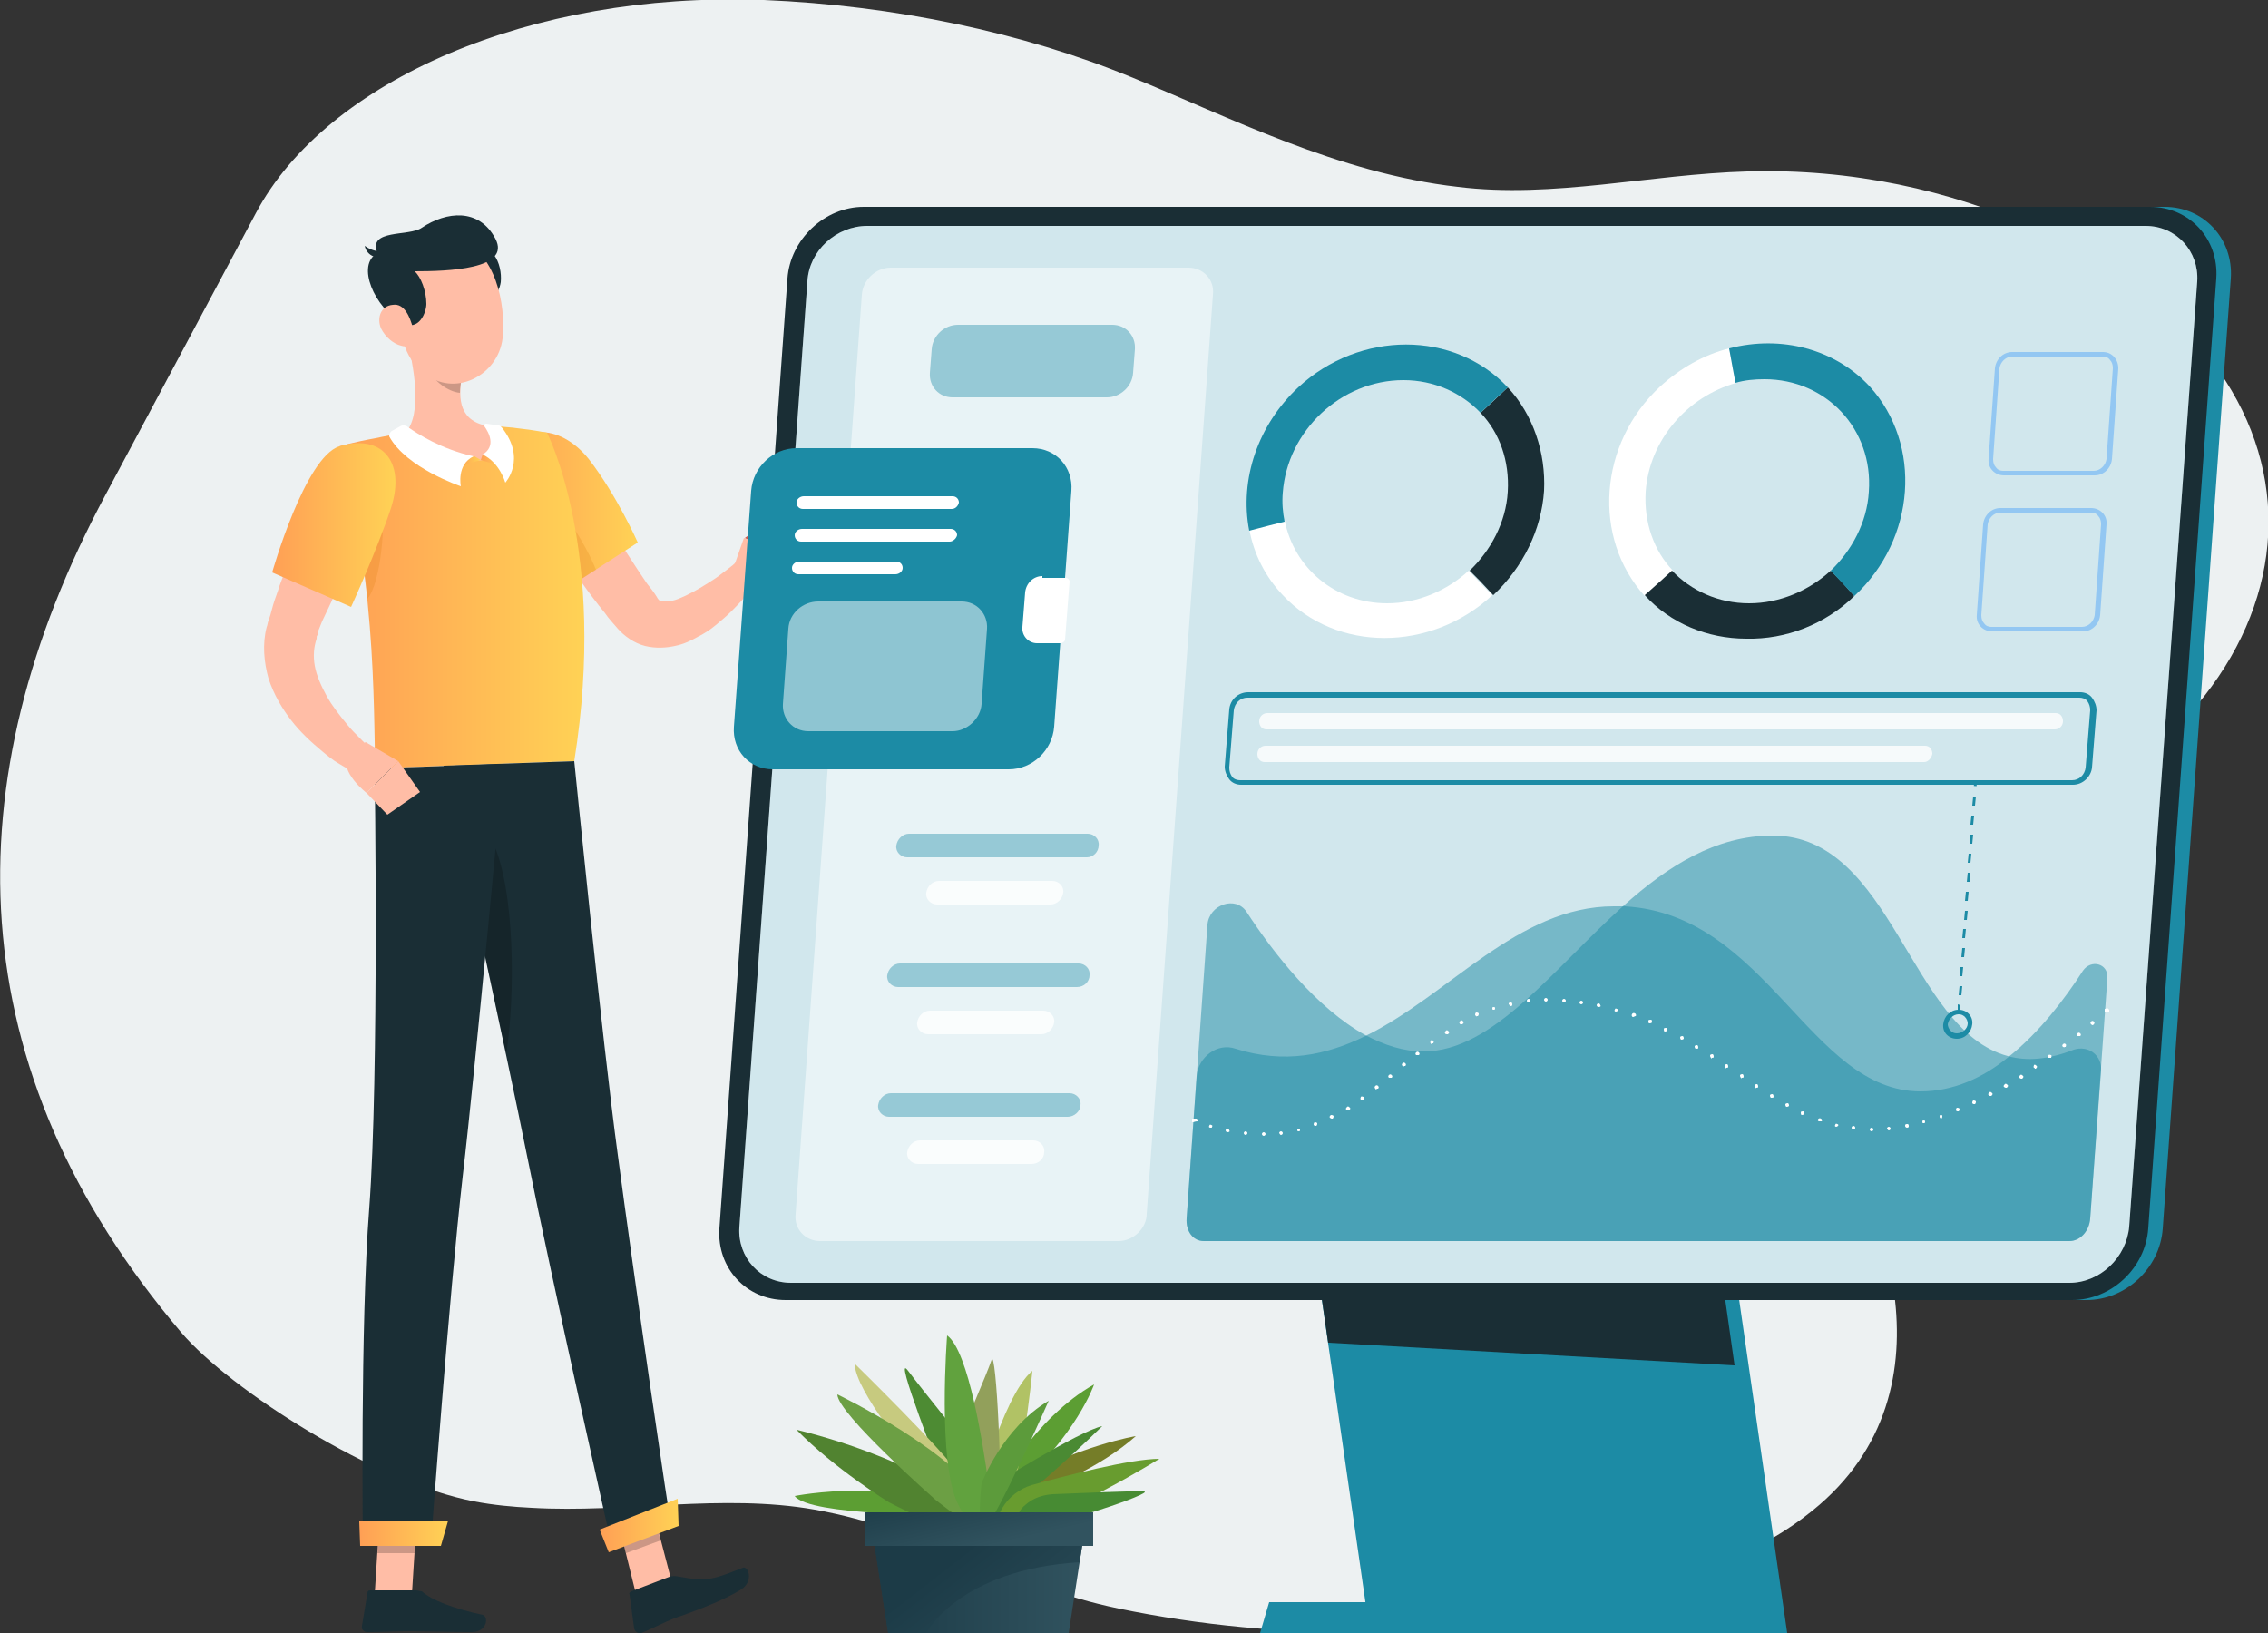 <?xml version="1.0" encoding="utf-8"?>
<!-- Generator: Adobe Illustrator 23.0.1, SVG Export Plug-In . SVG Version: 6.00 Build 0)  -->
<svg version="1.1" id="Layer_1" xmlns="http://www.w3.org/2000/svg" xmlns:xlink="http://www.w3.org/1999/xlink" x="0px" y="0px"
	 viewBox="0 0 250 180" style="enable-background:new 0 0 250 180;" xml:space="preserve">
<rect x="0" y="0" width="250" height="180" fill="#333333" stroke="none"/>
<style type="text/css">
	.st0{fill:#EDF1F2;}
	.st1{fill:#3E5574;}
	.st2{fill:#283139;}
	.st3{opacity:0.6;fill:#283139;}
	.st4{fill:#5B35A8;}
	.st5{fill:#FFB0AE;}
	.st6{fill:#FF9100;}
	.st7{opacity:0.2;}
	.st8{fill:#FFFFFF;}
	.st9{fill:#5039A3;}
	.st10{fill:#0DACD1;}
	.st11{fill:#007CFF;}
	.st12{opacity:0.7;fill:#0078A0;}
	.st13{fill:url(#SVGID_1_);}
	.st14{fill:url(#SVGID_2_);}
	.st15{fill:url(#SVGID_3_);}
	.st16{fill:url(#SVGID_4_);}
	.st17{fill:url(#SVGID_5_);}
	.st18{fill:#61BC6C;}
	.st19{fill:#8BD692;}
	.st20{fill:#6D8699;}
	.st21{fill:#DB7A05;}
	.st22{fill:url(#SVGID_6_);}
	.st23{fill:#283549;}
	.st24{opacity:0.3;}
	.st25{opacity:0.9;fill:#FFFFFF;}
	.st26{opacity:0.2;fill:#FFFFFF;}
	.st27{opacity:0.3;fill:#FFFFFF;}
	.st28{fill:url(#SVGID_7_);}
	.st29{opacity:0.8;fill:#FFFFFF;}
	.st30{fill:url(#SVGID_8_);}
	.st31{fill:url(#SVGID_9_);}
	.st32{fill:#1A2E35;}
	.st33{fill:#FFC7AB;}
	.st34{fill:url(#SVGID_10_);}
	.st35{opacity:0.1;fill:#FFFFFF;}
	.st36{fill:#FFC3BD;}
	.st37{fill:#E1E1E1;}
	.st38{fill:#F5F5F5;}
	.st39{fill:#55AA5D;}
	.st40{fill:url(#SVGID_11_);}
	.st41{fill:#FF9F55;}
	.st42{fill:url(#SVGID_12_);}
	.st43{fill:url(#SVGID_13_);}
	.st44{fill:#0078A0;}
	.st45{opacity:0.1;fill:#FFFFFF;enable-background:new    ;}
	.st46{opacity:0.2;enable-background:new    ;}
	.st47{fill:#7D58FF;enable-background:new    ;}
	.st48{opacity:0.2;fill:#FFFFFF;enable-background:new    ;}
	.st49{fill:url(#SVGID_14_);}
	.st50{opacity:0.7;fill:#FFFFFF;}
	.st51{fill:url(#SVGID_15_);}
	.st52{fill:#FD897B;}
	.st53{opacity:0.6;fill:#FFFFFF;enable-background:new    ;}
	.st54{opacity:0.25;fill:#FFFFFF;}
	.st55{fill:#1A2E35;enable-background:new    ;}
	.st56{fill:#0DACD1;enable-background:new    ;}
	.st57{fill:#0AC3CC;enable-background:new    ;}
	.st58{opacity:0.3;fill:#FFFFFF;enable-background:new    ;}
	.st59{fill:#61BC6C;enable-background:new    ;}
	.st60{fill:#FF887B;}
	.st61{fill:#38A2F3;}
	.st62{clip-path:url(#SVGID_17_);}
	.st63{fill:url(#SVGID_18_);}
	.st64{fill:#F7F7F7;}
	.st65{opacity:0.5;}
	.st66{clip-path:url(#SVGID_20_);}
	.st67{fill:#5B35AF;}
	.st68{fill:#0AC3CC;}
	.st69{fill:none;}
	.st70{clip-path:url(#SVGID_22_);fill:#F7F7F7;}
	.st71{clip-path:url(#SVGID_24_);}
	.st72{clip-path:url(#SVGID_26_);fill:#FFFFFF;}
	.st73{clip-path:url(#SVGID_28_);fill:#FFFFFF;}
	.st74{clip-path:url(#SVGID_30_);fill:#FFFFFF;}
	.st75{fill:url(#SVGID_31_);}
	.st76{fill:#005E77;}
	.st77{clip-path:url(#SVGID_37_);fill:#FFFFFF;}
	.st78{clip-path:url(#SVGID_39_);fill:#FFFFFF;}
	.st79{clip-path:url(#SVGID_41_);fill:#FFFFFF;}
	.st80{clip-path:url(#SVGID_43_);fill:#FFFFFF;}
	.st81{clip-path:url(#SVGID_45_);fill:#FFFFFF;}
	.st82{clip-path:url(#SVGID_47_);fill:#FFFFFF;}
	.st83{clip-path:url(#SVGID_49_);fill:#FFFFFF;}
	.st84{clip-path:url(#SVGID_51_);fill:#FFFFFF;}
	.st85{clip-path:url(#SVGID_53_);fill:#FFFFFF;}
	.st86{clip-path:url(#SVGID_55_);fill:#FFFFFF;}
	.st87{clip-path:url(#SVGID_57_);fill:#FFFFFF;}
	.st88{clip-path:url(#SVGID_59_);fill:#FFFFFF;}
	.st89{opacity:0.6;fill:#FFFFFF;}
	.st90{opacity:0.5;fill:#FFFFFF;}
	.st91{fill:#FFCCA9;}
	.st92{fill:url(#SVGID_60_);}
	.st93{fill:url(#SVGID_61_);}
	.st94{fill:url(#SVGID_62_);}
	.st95{fill:#FFB570;}
	.st96{fill:#757D28;}
	.st97{fill:#5C9E33;}
	.st98{fill:#4D8B33;}
	.st99{fill:#B1C265;}
	.st100{fill:#92A05B;}
	.st101{fill:#C7CA7F;}
	.st102{fill:#518330;}
	.st103{fill:#6C9F44;}
	.st104{fill:#4A8A33;}
	.st105{fill:#689C2F;}
	.st106{fill:#478B33;}
	.st107{fill:#61A23E;}
	.st108{fill:#5C9B3B;}
	.st109{fill:url(#SVGID_63_);}
	.st110{fill:url(#SVGID_64_);}
	.st111{fill:url(#SVGID_65_);}
	.st112{fill:#FFBDA6;}
	.st113{fill:url(#SVGID_66_);}
	.st114{opacity:0.2;fill:#DB7A05;}
	.st115{fill:#CD5B51;}
	.st116{fill:url(#SVGID_67_);}
	.st117{fill:url(#SVGID_68_);}
	.st118{fill:url(#SVGID_69_);}
	.st119{fill:url(#SVGID_70_);}
	.st120{fill:url(#SVGID_71_);}
	.st121{fill:url(#SVGID_72_);}
	.st122{fill:#1C8BA5;}
	.st123{opacity:0.2;fill:#1C8BA5;}
	.st124{opacity:0.4;fill:#1C8BA5;}
	.st125{opacity:0.5;fill:#1C8BA5;}
	.st126{opacity:0.3;fill:#007CFF;}
	.st127{opacity:0.8;fill-rule:evenodd;clip-rule:evenodd;fill:#FFFFFF;}
	.st128{fill:#E0E2E2;}
	.st129{fill:url(#SVGID_73_);}
	.st130{fill:url(#SVGID_74_);}
	.st131{fill:#E7E7E7;}
	.st132{clip-path:url(#SVGID_76_);fill:#1A2E35;}
	.st133{clip-path:url(#SVGID_76_);fill:#FFB570;}
	.st134{clip-path:url(#SVGID_76_);fill:#1C8BA5;}
	.st135{opacity:0.2;clip-path:url(#SVGID_76_);fill:#FFFFFF;}
	.st136{opacity:0.2;clip-path:url(#SVGID_76_);}
	.st137{clip-path:url(#SVGID_78_);fill:#903C38;}
	.st138{clip-path:url(#SVGID_78_);fill:#1C8BA5;}
	.st139{opacity:0.5;clip-path:url(#SVGID_78_);}
	.st140{opacity:0.2;clip-path:url(#SVGID_78_);}
	.st141{clip-path:url(#SVGID_78_);fill:#1A2E35;}
	.st142{clip-path:url(#SVGID_80_);fill:#FF8B7B;}
	.st143{clip-path:url(#SVGID_80_);fill:#1A2E35;}
	.st144{opacity:0.2;clip-path:url(#SVGID_80_);}
	.st145{clip-path:url(#SVGID_80_);fill:#1C8BA5;}
</style>
<path class="st0" d="M58.6,166.2c10.3,0.6,21-1.6,31.2,0.2c12.3,2.2,21.4,8.4,33.5,10.9c17.8,3.7,37.7,3.6,55-1
	c8.3-2.2,16.1-5.4,21.5-9.8c8.3-6.7,10.1-15.6,9-23.9c-1.6-12.4-10.3-25.4-7.9-37.9c1.3-6.9,13.4-9,21.3-12.5
	c9-4,16.1-9.5,20.8-15.5c8.7-11.1,9.5-24.5,1.6-35.8c-8.4-12.1-28.9-22.7-52-22c-10.7,0.3-21.4,3-31.9,1.7
	c-13.2-1.5-25.2-7.7-36-12.1c-11.9-4.9-26.1-7.9-40.5-8.5c-0.2,0-0.3,0-0.5,0C58.7-0.9,36,8.8,28.2,23.5c0,0-16.6,31.1-16.6,31.1
	C-5.3,86.2-4.7,117.8,20,146.9c5.4,6.3,21.3,16.5,32.3,18.6C54.4,165.9,56.5,166.1,58.6,166.2z"/>
<g>
	<g>
		<path class="st96" d="M125.2,158.3c0,0-5.9,0.9-14.4,5.4C102.3,168.3,117.5,165.1,125.2,158.3z"/>
		<path class="st97" d="M109.7,164.4c0,0,4.3-8.1,10.9-11.8c0,0-1.9,5.6-8.9,11.7C104.7,170.3,109.7,164.4,109.7,164.4z"/>
		<path class="st98" d="M106.3,158.9c0,0-4.4-5.4-6.2-7.8c-1.8-2.4,3.7,11.4,4.1,12.9C104.7,165.4,106.6,166.7,106.3,158.9z"/>
		<path class="st99" d="M110.5,167.2c2-2.9,3.3-16.1,3.3-16.1c-3.4,2.8-6.6,15.6-6.6,15.6S108.5,170.1,110.5,167.2z"/>
		<path class="st100" d="M110,165.8c0.6-1.2-0.2-17.4-0.7-15.9c-0.5,1.5-3.1,7.5-3.1,7.5C105.8,161.1,109.4,167.1,110,165.8z"/>
		<path class="st101" d="M105.5,162.3c-1-1.9-11.3-12-11.3-12c0.1,3.1,6.4,10.5,6.4,10.5S106.6,164.1,105.5,162.3z"/>
		<path class="st97" d="M110.5,167c-11.8-4.4-22.9-2.1-22.9-2.1c1.6,2.2,17.1,2.1,17.1,2.1H110.5z"/>
		<path class="st102" d="M108,167.3c-6-6.5-20.2-9.7-20.2-9.7c4.2,4.3,10.2,8,10.2,8S114,173.9,108,167.3z"/>
		<path class="st103" d="M109.2,166.6c-3.5-6.5-16.9-12.9-16.9-12.9c0,2.1,10.8,11.6,10.8,11.6S112.7,173.1,109.2,166.6z"/>
		<path class="st104" d="M109.1,167.3c2.6-0.5,12.4-10.1,12.4-10.1c-2.5,0.5-12.4,6.7-12.4,6.7S106.5,167.8,109.1,167.3z"/>
		<path class="st105" d="M113.8,167.3c3.3,0.1,14-6.5,14-6.5c-3.2,0-10.5,1.9-14.1,2.9c-1.3,0.4-2.5,1.3-3.2,2.5
			C108.6,169.6,110.9,167.2,113.8,167.3z"/>
		<path class="st106" d="M126.1,164.4c-1-0.1-7.4,0.2-10.1,0.3c-1.1,0.1-2.1,0.4-3,1.2c-1.2,1-0.8,1.8,0.8,2.1
			C115.9,168.5,127.4,164.5,126.1,164.4z"/>
		<path class="st107" d="M108.8,166.2c0.2-1,0.3-2,0.1-3.1c-0.5-3.5-2.1-14.2-4.5-15.9c0,0-1.1,14,1.2,18.6
			C107.4,169.4,108.4,168.1,108.8,166.2z"/>
		<path class="st108" d="M108.8,168.1c1.3-1.3,6.8-13.7,6.8-13.7c-5.1,3-7.4,9.1-7.4,9.1S107.5,169.4,108.8,168.1z"/>
	</g>
	<linearGradient id="SVGID_1_" gradientUnits="userSpaceOnUse" x1="96.186" y1="174.512" x2="119.491" y2="174.512">
		<stop  offset="0" style="stop-color:#1C3B47"/>
		<stop  offset="1" style="stop-color:#31535F"/>
	</linearGradient>
	<polygon class="st13" points="96.2,169 97.9,180 117.8,180 119.5,169 	"/>
	<linearGradient id="SVGID_2_" gradientUnits="userSpaceOnUse" x1="106.02" y1="171.088" x2="118.966" y2="187.733">
		<stop  offset="0" style="stop-color:#1C3B47"/>
		<stop  offset="1" style="stop-color:#31535F"/>
	</linearGradient>
	<path class="st14" d="M119.5,169H96.2l1.7,11h4.2c0,0,3.6-7,16.9-7.8L119.5,169z"/>
	<linearGradient id="SVGID_3_" gradientUnits="userSpaceOnUse" x1="106.557" y1="162.895" x2="108.314" y2="170.571">
		<stop  offset="0" style="stop-color:#1C3B47"/>
		<stop  offset="1" style="stop-color:#31535F"/>
	</linearGradient>
	<rect x="95.3" y="166.7" class="st15" width="25.2" height="3.7"/>
</g>
<g>
	<polygon class="st112" points="70.1,175.7 74,174.2 71.6,165 67.8,166.4 	"/>
	<polygon class="st112" points="41.3,175.8 45.4,175.8 46,166.3 41.9,166.3 	"/>
	<path class="st32" d="M45.8,175.3h-5c-0.2,0-0.3,0.1-0.3,0.3l-0.6,3.6c-0.1,0.4,0.2,0.7,0.6,0.7c1.6,0,2.8-0.1,4.8-0.1
		c1.2,0,5,0.1,6.7,0.1c1.7,0,1.9-1.7,1.2-1.9c-3.2-0.7-5.6-1.6-6.7-2.6C46.3,175.4,46.1,175.3,45.8,175.3z"/>
	<path class="st32" d="M73.8,173.8l-4.2,1.6c-0.2,0.1-0.3,0.2-0.2,0.4l0.5,3.7c0.1,0.4,0.5,0.6,0.8,0.5c1.5-0.6,2.8-1.4,4.7-2
		c2.2-0.8,4.5-1.7,6.3-2.8c1.4-0.9,0.8-2.6,0.2-2.4c-3.1,1.2-3.8,1.6-7,1C74.5,173.7,74.1,173.7,73.8,173.8z"/>
	<path class="st112" d="M63,50.7c1.3,2.3,2.7,4.6,4,6.9c1.4,2.3,2.8,4.5,4.3,6.7c0.4,0.5,0.8,1,1.1,1.5c0.1,0.2,0.2,0.3,0.3,0.4
		c0.1,0.1,0.4,0.1,0.7,0.1c0.4,0,0.9-0.1,1.4-0.3c1-0.4,2.1-1,3.2-1.7c0.5-0.3,1.1-0.7,1.6-1.1c0.5-0.4,1.1-0.8,1.5-1.2l2.3,2
		c-0.4,0.6-0.9,1.2-1.3,1.8c-0.5,0.6-1,1.1-1.5,1.6c-0.5,0.5-1.1,1-1.7,1.5c-0.6,0.5-1.2,0.9-2,1.3c-0.7,0.4-1.5,0.8-2.5,1
		c-0.9,0.2-2.1,0.3-3.3,0c-1.2-0.3-2.3-1.1-3-1.9c-0.5-0.6-1-1.1-1.4-1.7c-1.8-2.2-3.4-4.5-4.9-6.9c-1.5-2.4-2.9-4.7-4.2-7.2
		L63,50.7z"/>
	<linearGradient id="SVGID_4_" gradientUnits="userSpaceOnUse" x1="55.572" y1="56.287" x2="70.219" y2="56.287">
		<stop  offset="0" style="stop-color:#FF9F55"/>
		<stop  offset="1" style="stop-color:#FFD255"/>
	</linearGradient>
	<path class="st16" d="M55.7,50.9c-1.1,3.8,6.7,14,6.7,14l7.9-5.1c0,0-2.3-5.2-5.4-9.2C61.6,46.5,56.9,46.7,55.7,50.9z"/>
	<path class="st114" d="M60.5,55.3c1.6,0.7,4,4.6,5.2,7.5l-3.3,2.1c0,0-3-4-5-7.9C58.4,55.9,59.6,54.9,60.5,55.3z"/>
	<path class="st112" d="M80.6,63.3l1.4-4l4.1,1.9c0,0-0.8,3.6-3.8,3.6L80.6,63.3z"/>
	<polygon class="st115" points="85.7,56.7 87.4,58.6 86.1,61.3 82.1,59.3 	"/>
	<polygon class="st7" points="71.6,165 72.8,169.8 69,171.2 67.8,166.4 	"/>
	<polygon class="st7" points="41.9,166.3 46,166.3 45.7,171.2 41.6,171.2 	"/>
	<linearGradient id="SVGID_5_" gradientUnits="userSpaceOnUse" x1="37.384" y1="65.879" x2="64.425" y2="65.879">
		<stop  offset="0" style="stop-color:#FF9F55"/>
		<stop  offset="1" style="stop-color:#FFD255"/>
	</linearGradient>
	<path class="st17" d="M37.4,49.2c4.4,15.6,3.7,32.1,4,35.5c3.2-0.1,15.3-0.6,21.9-0.8c3.7-23.2-3-36.2-3-36.2s-1.4-0.3-3.3-0.5
		c-0.6-0.1-1.2-0.1-1.9-0.2c-0.4,0-0.8,0-1.1,0c-2.5,0-6.5,0.4-9.3,0.7c-0.6,0.1-1.2,0.2-1.8,0.3c-0.5,0.1-1.1,0.2-1.5,0.3
		C39.1,48.7,37.4,49.2,37.4,49.2z"/>
	<path class="st114" d="M42.1,55.9c0.4,1.5-0.1,8.4-1.6,10.1c-0.2-2.2-0.5-4.5-0.9-6.9L42.1,55.9z"/>
	<path class="st112" d="M44.8,37.2c0.8,3,1.8,8.4-0.1,10.5c1.7,1.5,4,3.2,7.6,3.1c3.6-0.1,2.8-2.5,1.7-3.8c-3.4-0.5-3.5-3-3.1-5.4
		L44.8,37.2z"/>
	<linearGradient id="SVGID_6_" gradientUnits="userSpaceOnUse" x1="50.6" y1="50.866" x2="52.963" y2="50.866">
		<stop  offset="0" style="stop-color:#FF9F55"/>
		<stop  offset="1" style="stop-color:#FFD255"/>
	</linearGradient>
	<polygon class="st22" points="52.3,50.3 53,50.7 50.6,51.4 51.2,50.3 	"/>
	<linearGradient id="SVGID_7_" gradientUnits="userSpaceOnUse" x1="52.963" y1="50.751" x2="55.335" y2="50.751">
		<stop  offset="0" style="stop-color:#FF9F55"/>
		<stop  offset="1" style="stop-color:#FFD255"/>
	</linearGradient>
	<polygon class="st28" points="53.2,50.1 53,50.7 55.3,51.4 55.2,50.2 	"/>
	<path class="st8" d="M43.2,47.5l0.9-0.5c0.3-0.2,0.7-0.1,0.9,0.1c1,0.7,3.6,2.4,7.2,3.2c-1.9,0.9-1.4,3.3-1.4,3.3s-6-2-7.9-5.5
		C42.9,47.9,43,47.6,43.2,47.5z"/>
	<path class="st8" d="M55,46.9l-1.4-0.2c-0.2,0-0.3,0.2-0.2,0.3c0.5,0.7,1.3,2.2-0.2,3.1c1.9,0.9,2.5,3.1,2.5,3.1s2.4-2.6-0.4-6.1
		C55.2,47,55.1,46.9,55,46.9z"/>
	<path class="st7" d="M47.3,39l3.6,2.6c-0.1,0.6-0.2,1.1-0.2,1.7c-1.3-0.1-3.1-1.4-3.4-2.7C47.2,40,47.2,39.3,47.3,39z"/>
	<path class="st32" d="M55.2,31.1c-0.2,1.4-1.5,2.7-2.4,3l-1.1-6.2C54.2,26.2,55.4,29.1,55.2,31.1z"/>
	<path class="st112" d="M43.5,32.9c0.7,4,0.9,6.4,3.2,8.2c3.4,2.8,8.2,0.3,8.7-3.8c0.4-3.7-0.8-9.7-4.9-10.8
		C46.4,25.3,42.8,28.8,43.5,32.9z"/>
	<path class="st32" d="M44.3,35.6c1.9,1,2.7-1.2,2.7-2.1c0-1.4-0.6-3-1.3-3.6c3.6,0,10.7-0.2,8.9-3.6c-1.8-3.4-5.4-3-8.1-1.2
		c-1.4,1-6,0.1-4.9,2.8C39.2,29.2,41.3,33.9,44.3,35.6z"/>
	<path class="st32" d="M42,27.7c0,0-0.8,0.1-1.8-0.6c0.3,1.3,1.6,1.3,1.6,1.3L42,27.7z"/>
	<path class="st112" d="M42,36.2c0.5,1,1.4,1.7,2.2,1.9c1.3,0.4,1.6-0.8,1.3-2c-0.3-1.1-0.9-2.7-2.2-2.5C42,33.7,41.5,35,42,36.2z"
		/>
	<path class="st32" d="M68.1,127.3c-1.7-12.4-4.8-43.4-4.8-43.4l-14.4,0.5c0,0,6.8,31,9.3,43.5c2.5,12.6,9.3,42.8,9.3,42.8l6.5-2.5
		C73.9,168.3,69.8,140.2,68.1,127.3z"/>
	<path class="st7" d="M54.3,92.8c-0.9,0.2-2.3,0.8-3.2,1.6c1.4,6.3,3.1,14.5,4.7,21.8C56.8,109.9,56.8,98,54.3,92.8z"/>
	<path class="st32" d="M55.5,84.2c0,0-3.1,33.6-4.5,45.5c-1.5,13.1-3.5,40.5-3.5,40.5h-7.5c0,0-0.3-24.2,0.7-37
		c1.1-14.6,0.6-48.5,0.6-48.5L55.5,84.2z"/>
	<linearGradient id="SVGID_8_" gradientUnits="userSpaceOnUse" x1="39.562" y1="168.976" x2="49.445" y2="168.976">
		<stop  offset="0" style="stop-color:#FF9F55"/>
		<stop  offset="1" style="stop-color:#FFD255"/>
	</linearGradient>
	<polygon class="st30" points="48.6,170.4 39.7,170.4 39.6,167.7 49.4,167.6 	"/>
	<linearGradient id="SVGID_9_" gradientUnits="userSpaceOnUse" x1="66.127" y1="168.141" x2="74.82" y2="168.141">
		<stop  offset="0" style="stop-color:#FF9F55"/>
		<stop  offset="1" style="stop-color:#FFD255"/>
	</linearGradient>
	<polygon class="st31" points="74.8,168.2 67.1,171.1 66.1,168.6 74.7,165.2 	"/>
	<path class="st112" d="M41.9,55c-1.2,2.5-2.5,5.2-3.7,7.7c-0.6,1.3-1.2,2.6-1.8,3.9l-0.9,1.9l-0.4,1l-0.1,0.2L35,70
		c-0.1,0.1-0.1,0.2-0.1,0.4c-0.3,0.9-0.4,1.9-0.2,3c0.2,1.1,0.7,2.2,1.3,3.3c0.6,1.1,1.4,2.1,2.3,3.2c0.4,0.5,0.9,1,1.4,1.5
		c0.2,0.2,0.5,0.5,0.7,0.7c0.2,0.2,0.5,0.5,0.7,0.7l-1.6,2.6c-0.8-0.4-1.4-0.8-2.1-1.2c-0.7-0.4-1.3-0.9-1.9-1.4
		c-1.2-1-2.4-2.1-3.4-3.4c-1-1.3-1.9-2.8-2.5-4.6c-0.5-1.8-0.7-3.8-0.2-5.7c0.1-0.2,0.1-0.5,0.2-0.7l0.2-0.6l0.3-1.1
		c0.2-0.7,0.5-1.4,0.7-2.1c0.5-1.4,1.1-2.8,1.6-4.2c1.1-2.8,2.4-5.4,3.8-8.1L41.9,55z"/>
	<linearGradient id="SVGID_10_" gradientUnits="userSpaceOnUse" x1="29.957" y1="57.868" x2="43.558" y2="57.868">
		<stop  offset="0" style="stop-color:#FF9F55"/>
		<stop  offset="1" style="stop-color:#FFD255"/>
	</linearGradient>
	<path class="st34" d="M37.4,49.2C33.6,50.4,30,63.1,30,63.1l8.7,3.8c0,0,2.8-6.1,4.4-10.9C44.8,50.7,41.9,47.8,37.4,49.2z"/>
	<path class="st112" d="M40.3,81.8l3.6,2.1l-3.5,3.5c0,0-3-2.3-2.1-4.2L40.3,81.8z"/>
	<polygon class="st112" points="46.3,87.3 42.7,89.8 40.4,87.4 43.9,83.9 	"/>
	<path class="st122" d="M230,143.3H88.2c-4.3,0-7.6-3.5-7.3-7.9l7.5-104.7c0.3-4.3,4.1-7.9,8.4-7.9h141.8c4.3,0,7.6,3.5,7.3,7.9
		l-7.5,104.7C238.1,139.8,234.3,143.3,230,143.3z"/>
	<polygon class="st122" points="197,180 151,180 142.8,123.1 188.8,123.1 	"/>
	<polygon class="st122" points="189.7,176.6 139.9,176.6 138.9,180 188.7,180 	"/>
	<polygon class="st32" points="191.2,150.5 146.4,148 142.8,123.1 187.3,123.1 	"/>
	<path class="st32" d="M228.4,143.3H86.6c-4.3,0-7.6-3.5-7.3-7.9l7.5-104.7c0.3-4.3,4.1-7.9,8.4-7.9H237c4.3,0,7.6,3.5,7.3,7.9
		l-7.5,104.7C236.5,139.8,232.7,143.3,228.4,143.3z"/>
	<path class="st8" d="M228.1,141.4H87.2c-3.4,0-5.9-2.8-5.7-6.1L89,31c0.2-3.4,3.2-6.1,6.6-6.1h140.9c3.4,0,5.9,2.8,5.7,6.1
		l-7.5,104.2C234.4,138.6,231.5,141.4,228.1,141.4z"/>
	<path class="st123" d="M228.1,141.4H87.2c-3.4,0-5.9-2.8-5.7-6.1L89,31c0.2-3.4,3.2-6.1,6.6-6.1h140.9c3.4,0,5.9,2.8,5.7,6.1
		l-7.5,104.2C234.4,138.6,231.5,141.4,228.1,141.4z"/>
	<path class="st90" d="M123.3,136.8H90.4c-1.6,0-2.9-1.3-2.7-3l7.3-101.3c0.1-1.6,1.5-3,3.2-3H131c1.6,0,2.9,1.3,2.7,3l-7.3,101.3
		C126.4,135.4,124.9,136.8,123.3,136.8z"/>
	<path class="st124" d="M122,43.8h-17c-1.5,0-2.6-1.2-2.5-2.7l0.2-2.6c0.1-1.5,1.4-2.7,2.9-2.7h17c1.5,0,2.6,1.2,2.5,2.7l-0.2,2.6
		C124.8,42.6,123.5,43.8,122,43.8z"/>
	<path class="st122" d="M111.2,84.8h-26c-2.6,0-4.5-2.1-4.3-4.7l1.9-26c0.2-2.6,2.4-4.7,5-4.7h26c2.6,0,4.5,2.1,4.3,4.7l-1.9,26
		C116,82.7,113.8,84.8,111.2,84.8z"/>
	<path class="st8" d="M114.9,63.5c-1,0-1.8,0.8-1.9,1.8l-0.3,3.8c-0.1,1,0.7,1.8,1.6,1.8h2.6c0.2,0,0.5-0.2,0.5-0.4l0.5-6.4
		c0-0.2-0.2-0.4-0.4-0.4H114.9z"/>
	<path class="st8" d="M104.9,56.1H88.5c-0.4,0-0.7-0.3-0.7-0.7l0,0c0-0.4,0.4-0.7,0.8-0.7H105c0.4,0,0.7,0.3,0.7,0.7l0,0
		C105.6,55.8,105.3,56.1,104.9,56.1z"/>
	<path class="st8" d="M104.7,59.7H88.3c-0.4,0-0.7-0.3-0.7-0.7l0,0c0-0.4,0.4-0.7,0.8-0.7h16.4c0.4,0,0.7,0.3,0.7,0.7l0,0
		C105.4,59.4,105,59.7,104.7,59.7z"/>
	<path class="st8" d="M98.7,63.3H88c-0.4,0-0.7-0.3-0.7-0.7l0,0c0-0.4,0.4-0.7,0.8-0.7h10.7c0.4,0,0.7,0.3,0.7,0.7l0,0
		C99.5,63,99.1,63.3,98.7,63.3z"/>
	<path class="st90" d="M105,80.6H89.1c-1.7,0-2.9-1.4-2.8-3l0.6-8.3c0.1-1.7,1.6-3,3.3-3H106c1.7,0,2.9,1.4,2.8,3l-0.6,8.3
		C108.1,79.2,106.6,80.6,105,80.6z"/>
	<path class="st124" d="M119.8,94.5H100c-0.7,0-1.3-0.6-1.2-1.3l0,0c0.1-0.7,0.7-1.3,1.4-1.3h19.7c0.7,0,1.3,0.6,1.2,1.3l0,0
		C121.1,93.9,120.5,94.5,119.8,94.5z"/>
	<path class="st29" d="M115.8,99.7h-12.5c-0.7,0-1.3-0.6-1.2-1.3l0,0c0.1-0.7,0.7-1.3,1.4-1.3H116c0.7,0,1.3,0.6,1.2,1.3l0,0
		C117.1,99.1,116.5,99.7,115.8,99.7z"/>
	<path class="st124" d="M118.7,108.8H99c-0.7,0-1.3-0.6-1.2-1.3l0,0c0.1-0.7,0.7-1.3,1.4-1.3h19.7c0.7,0,1.3,0.6,1.2,1.3l0,0
		C120.1,108.2,119.5,108.8,118.7,108.8z"/>
	<path class="st29" d="M114.8,114h-12.5c-0.7,0-1.3-0.6-1.2-1.3l0,0c0.1-0.7,0.7-1.3,1.4-1.3h12.5c0.7,0,1.3,0.6,1.2,1.3l0,0
		C116.1,113.4,115.5,114,114.8,114z"/>
	<path class="st124" d="M117.7,123.1H98c-0.7,0-1.3-0.6-1.2-1.3l0,0c0.1-0.7,0.7-1.3,1.4-1.3h19.7c0.7,0,1.3,0.6,1.2,1.3l0,0
		C119.1,122.5,118.4,123.1,117.7,123.1z"/>
	<path class="st29" d="M113.7,128.3h-12.5c-0.7,0-1.3-0.6-1.2-1.3v0c0.1-0.7,0.7-1.3,1.4-1.3h12.5c0.7,0,1.3,0.6,1.2,1.3v0
		C115.1,127.7,114.5,128.3,113.7,128.3z"/>
	<path class="st125" d="M229.6,107c0.9-1.3,2.8-0.8,2.7,0.8l-1.9,26.5c-0.1,1.4-1.1,2.5-2.3,2.5h-95.4c-1.2,0-2-1.1-1.9-2.5
		l1.1-15.7c0.2-2.1,2.3-3.7,4.3-3c5.4,1.7,10,0.7,14.3-1.4c9.2-4.5,16.8-14.3,27.4-14.3c0.4,0,0.8,0,1.2,0
		c15.7,0.9,20.4,20.4,32.6,20.4c3.6,0,6.9-1.5,9.7-3.8C224.8,113.8,227.6,110.1,229.6,107z"/>
	<path class="st125" d="M231.6,118l-1.2,16.3c-0.1,1.4-1.1,2.5-2.3,2.5h-95.4c-1.2,0-2-1.1-1.9-2.5l2.3-32.4
		c0.2-2.2,3.1-3.2,4.3-1.4c3,4.6,7.7,10.6,13.1,13.6c2.1,1.1,4.2,1.8,6.4,1.8c7.7,0,14.3-9.1,22.1-16.1c4.8-4.3,10.1-7.7,16.4-7.7
		c13.2,0,15.1,21.4,25.9,24.3c2.1,0.6,4.5,0.4,7.3-0.7C230.2,115.2,231.7,116.3,231.6,118z"/>
	<path class="st8" d="M232.1,111.6c-0.1,0-0.1,0-0.1-0.1c0,0,0,0,0-0.1c0,0,0-0.1,0-0.1c0-0.1,0-0.1,0.1-0.1c0.1-0.1,0.2-0.1,0.3,0
		c0,0,0.1,0.1,0.1,0.1c0,0,0,0.1,0,0.1c0,0,0,0,0,0.1C232.2,111.6,232.1,111.6,232.1,111.6z"/>
	<path class="st8" d="M139.3,125.2c-0.1,0-0.2-0.1-0.2-0.2l0,0c0-0.1,0.1-0.2,0.2-0.2v0c0.1,0,0.2,0.1,0.2,0.2l0,0
		C139.5,125.1,139.4,125.2,139.3,125.2L139.3,125.2C139.3,125.2,139.3,125.2,139.3,125.2z M137.3,125.1
		C137.3,125.1,137.3,125.1,137.3,125.1L137.3,125.1c-0.1,0-0.2-0.1-0.2-0.2l0,0c0-0.1,0.1-0.2,0.2-0.2l0,0c0.1,0,0.2,0.1,0.2,0.2
		l0,0C137.5,125,137.4,125.1,137.3,125.1L137.3,125.1C137.3,125.1,137.3,125.1,137.3,125.1z M141,124.9c0-0.1,0.1-0.2,0.2-0.2l0,0
		c0.1,0,0.2,0.1,0.2,0.2l0,0c0,0.1-0.1,0.2-0.2,0.2l0,0c0,0,0,0,0,0l0,0C141.1,125.1,141.1,125,141,124.9z M135.3,124.8
		c-0.1,0-0.2-0.1-0.2-0.2l0,0c0-0.1,0.1-0.2,0.2-0.2l0,0c0.1,0,0.2,0.1,0.2,0.2l0,0C135.6,124.7,135.5,124.8,135.3,124.8
		L135.3,124.8C135.4,124.8,135.4,124.8,135.3,124.8z M143,124.6c0-0.1,0-0.2,0.1-0.2l0,0c0.1,0,0.2,0,0.2,0.1l0,0
		c0,0.1,0,0.2-0.1,0.2l0,0c0,0,0,0,0,0l0,0c0,0,0,0,0,0l0,0C143.1,124.7,143,124.7,143,124.6z M206.3,124.7c-0.1,0-0.2-0.1-0.2-0.2
		l0,0c0-0.1,0.1-0.2,0.2-0.2l0,0c0.1,0,0.2,0.1,0.2,0.2l0,0C206.5,124.6,206.4,124.7,206.3,124.7L206.3,124.7L206.3,124.7z
		 M208,124.4c0-0.1,0.1-0.2,0.2-0.2l0,0c0.1,0,0.2,0.1,0.2,0.2l0,0c0,0.1-0.1,0.2-0.2,0.2l0,0c0,0,0,0,0,0l0,0
		C208.1,124.6,208.1,124.5,208,124.4z M204.3,124.5c-0.1,0-0.2-0.1-0.2-0.2l0,0c0-0.1,0.1-0.2,0.2-0.2l0,0c0.1,0,0.2,0.1,0.2,0.2
		l0,0C204.5,124.5,204.4,124.5,204.3,124.5L204.3,124.5C204.3,124.5,204.3,124.5,204.3,124.5z M133.4,124.3c-0.1,0-0.2-0.1-0.1-0.2
		l0,0c0-0.1,0.1-0.2,0.2-0.1l0,0c0.1,0,0.2,0.1,0.1,0.2l0,0C133.6,124.3,133.6,124.3,133.4,124.3L133.4,124.3
		C133.5,124.3,133.4,124.3,133.4,124.3z M210,124.1c0-0.1,0-0.2,0.2-0.2l0,0c0.1,0,0.2,0,0.2,0.2l0,0c0,0.1,0,0.2-0.2,0.2l0,0l0,0
		l0,0c0,0,0,0,0,0l0,0C210.1,124.3,210,124.2,210,124.1z M202.4,124.2c-0.1,0-0.2-0.1-0.1-0.2l0,0c0-0.1,0.1-0.2,0.2-0.1l0,0
		c0.1,0,0.2,0.1,0.1,0.2l0,0C202.6,124.1,202.5,124.2,202.4,124.2L202.4,124.2C202.4,124.2,202.4,124.2,202.4,124.2z M144.8,124
		c0-0.1,0-0.2,0.1-0.3l0,0c0.1,0,0.2,0,0.3,0.1l0,0c0,0.1,0,0.2-0.1,0.3l0,0c0,0,0,0-0.1,0l0,0C145,124.1,144.9,124.1,144.8,124z
		 M211.9,123.7c0-0.1,0-0.2,0.1-0.2l0,0c0.1,0,0.2,0,0.2,0.1l0,0c0,0.1,0,0.2-0.1,0.2l0,0l0,0l0,0c0,0,0,0-0.1,0l0,0
		C212,123.8,211.9,123.8,211.9,123.7z M200.5,123.6L200.5,123.6L200.5,123.6c-0.1,0-0.2-0.2-0.1-0.2l0,0c0-0.1,0.2-0.2,0.3-0.1l0,0
		c0.1,0,0.2,0.2,0.1,0.3l0,0C200.7,123.6,200.6,123.6,200.5,123.6L200.5,123.6C200.5,123.6,200.5,123.6,200.5,123.6z M146.6,123.2
		c-0.1-0.1,0-0.2,0.1-0.3l0,0c0.1,0,0.2,0,0.3,0.1l0,0c0,0.1,0,0.2-0.1,0.3l0,0l0,0l0,0c0,0-0.1,0-0.1,0l0,0
		C146.8,123.3,146.7,123.3,146.6,123.2z M213.8,123.1c0-0.1,0-0.2,0.1-0.2l0,0c0.1,0,0.2,0,0.2,0.1l0,0c0,0.1,0,0.2-0.1,0.3l0,0
		c0,0,0,0-0.1,0l0,0C213.9,123.2,213.8,123.2,213.8,123.1z M198.6,122.9L198.6,122.9L198.6,122.9c-0.1,0-0.1-0.2-0.1-0.3l0,0
		c0-0.1,0.2-0.1,0.3-0.1l0,0c0.1,0,0.1,0.2,0.1,0.3l0,0C198.9,122.8,198.8,122.9,198.6,122.9L198.6,122.9
		C198.7,122.9,198.7,122.9,198.6,122.9z M215.6,122.4c0-0.1,0-0.2,0.1-0.3l0,0c0.1,0,0.2,0,0.3,0.1l0,0c0,0.1,0,0.2-0.1,0.3l0,0l0,0
		l0,0c0,0-0.1,0-0.1,0l0,0C215.7,122.5,215.7,122.5,215.6,122.4z M148.4,122.3c-0.1-0.1,0-0.2,0.1-0.3l0,0c0.1-0.1,0.2,0,0.3,0.1
		l0,0c0.1,0.1,0,0.2-0.1,0.3l0,0l0,0l0,0c0,0-0.1,0-0.1,0l0,0C148.5,122.4,148.4,122.3,148.4,122.3z M196.9,122L196.9,122L196.9,122
		c-0.1-0.1-0.1-0.2-0.1-0.3l0,0c0.1-0.1,0.2-0.1,0.3-0.1l0,0c0.1,0.1,0.1,0.2,0.1,0.3l0,0C197.1,122,197,122,196.9,122L196.9,122
		C196.9,122,196.9,122,196.9,122z M217.4,121.6c0-0.1,0-0.2,0.1-0.3l0,0c0.1,0,0.2,0,0.3,0.1l0,0c0,0.1,0,0.2-0.1,0.3l0,0
		c0,0,0,0,0,0l0,0c0,0-0.1,0-0.1,0l0,0C217.5,121.7,217.5,121.7,217.4,121.6z M150,121.2c-0.1-0.1,0-0.2,0-0.3l0,0
		c0.1-0.1,0.2,0,0.3,0l0,0c0.1,0.1,0,0.2,0,0.3l0,0c0,0-0.1,0-0.1,0l0,0C150.1,121.3,150,121.3,150,121.2z M195.2,121
		C195.2,121,195.2,121,195.2,121L195.2,121c-0.1-0.1-0.1-0.2-0.1-0.3l0,0c0.1-0.1,0.2-0.1,0.3-0.1l0,0c0.1,0.1,0.1,0.2,0.1,0.3l0,0
		c0,0.1-0.1,0.1-0.2,0.1l0,0C195.2,121,195.2,121,195.2,121z M219.2,120.7c-0.1-0.1,0-0.2,0.1-0.3l0,0c0.1-0.1,0.2,0,0.3,0.1l0,0
		c0.1,0.1,0,0.2-0.1,0.3l0,0c0,0-0.1,0-0.1,0l0,0C219.3,120.8,219.2,120.8,219.2,120.7z M151.6,120c-0.1-0.1-0.1-0.2,0-0.3l0,0
		c0.1-0.1,0.2-0.1,0.3,0l0,0c0.1,0.1,0.1,0.2,0,0.3l0,0c0,0-0.1,0-0.1,0l0,0C151.7,120.1,151.6,120.1,151.6,120z M193.5,119.9
		C193.5,119.9,193.5,119.9,193.5,119.9L193.5,119.9c-0.1-0.1-0.1-0.2-0.1-0.3l0,0c0.1-0.1,0.2-0.1,0.3-0.1l0,0
		c0.1,0.1,0.1,0.2,0.1,0.3l0,0c0,0.1-0.1,0.1-0.2,0.1l0,0C193.6,120,193.5,119.9,193.5,119.9z M220.9,119.8c-0.1-0.1,0-0.2,0.1-0.3
		l0,0c0.1-0.1,0.2,0,0.3,0.1l0,0c0.1,0.1,0,0.2-0.1,0.3l0,0c0,0-0.1,0-0.1,0l0,0C221,119.9,220.9,119.8,220.9,119.8z M191.9,118.8
		c-0.1-0.1-0.1-0.2-0.1-0.3l0,0c0.1-0.1,0.2-0.1,0.3-0.1l0,0c0.1,0.1,0.1,0.2,0.1,0.3l0,0c0,0.1-0.1,0.1-0.2,0.1l0,0
		C191.9,118.9,191.9,118.9,191.9,118.8z M222.6,118.8c-0.1-0.1,0-0.2,0.1-0.3l0,0c0.1-0.1,0.2,0,0.3,0.1l0,0c0.1,0.1,0,0.2-0.1,0.3
		l0,0l0,0l0,0c0,0-0.1,0-0.1,0l0,0C222.7,118.9,222.6,118.8,222.6,118.8z M153.1,118.8c-0.1-0.1-0.1-0.2,0-0.3l0,0
		c0.1-0.1,0.2-0.1,0.3,0l0,0c0.1,0.1,0.1,0.2,0,0.3l0,0c0,0-0.1,0-0.1,0l0,0C153.2,118.8,153.1,118.8,153.1,118.8z M224.2,117.7
		c-0.1-0.1,0-0.2,0-0.3l0,0c0.1-0.1,0.2,0,0.3,0.1l0,0c0.1,0.1,0,0.2-0.1,0.3l0,0c0,0-0.1,0-0.1,0l0,0
		C224.3,117.8,224.3,117.7,224.2,117.7z M190.2,117.7c-0.1-0.1-0.1-0.2-0.1-0.3l0,0c0.1-0.1,0.2-0.1,0.3-0.1l0,0
		c0.1,0.1,0.1,0.2,0.1,0.3l0,0c0,0.1-0.1,0.1-0.2,0.1l0,0C190.3,117.8,190.3,117.8,190.2,117.7z M154.6,117.5
		c-0.1-0.1-0.1-0.2,0-0.3l0,0c0.1-0.1,0.2-0.1,0.3,0l0,0c0.1,0.1,0.1,0.2,0,0.3l0,0l0,0l0,0c0,0-0.1,0-0.1,0l0,0
		C154.7,117.6,154.6,117.6,154.6,117.5z M188.6,116.6c-0.1-0.1-0.1-0.2-0.1-0.3l0,0c0.1-0.1,0.2-0.1,0.3-0.1l0,0
		c0.1,0.1,0.1,0.2,0.1,0.3l0,0c0,0.1-0.1,0.1-0.2,0.1l0,0C188.7,116.7,188.6,116.7,188.6,116.6z M225.8,116.6c-0.1-0.1,0-0.2,0-0.3
		l0,0c0.1-0.1,0.2,0,0.3,0l0,0c0.1,0.1,0,0.2,0,0.3l0,0c0,0-0.1,0-0.1,0l0,0C225.9,116.6,225.9,116.6,225.8,116.6z M156.1,116.3
		c-0.1-0.1-0.1-0.2,0-0.3l0,0c0.1-0.1,0.2-0.1,0.3,0l0,0c0.1,0.1,0.1,0.2,0,0.3l0,0c0,0-0.1,0-0.1,0l0,0
		C156.2,116.3,156.2,116.3,156.1,116.3z M186.9,115.6c-0.1-0.1-0.1-0.2-0.1-0.3l0,0c0.1-0.1,0.2-0.1,0.3-0.1l0,0
		c0.1,0.1,0.1,0.2,0.1,0.3l0,0c0,0.1-0.1,0.1-0.2,0.1l0,0C187,115.6,187,115.6,186.9,115.6z M227.4,115.4c-0.1-0.1-0.1-0.2,0-0.3
		l0,0c0.1-0.1,0.2-0.1,0.3,0l0,0c0.1,0.1,0,0.2,0,0.3l0,0c0,0,0,0,0,0l0,0c0,0-0.1,0-0.1,0l0,0C227.5,115.5,227.5,115.4,227.4,115.4
		z M157.7,115c-0.1-0.1,0-0.2,0-0.3l0,0c0.1-0.1,0.2,0,0.3,0l0,0c0.1,0.1,0,0.2,0,0.3l0,0c0,0-0.1,0-0.1,0l0,0
		C157.8,115.1,157.7,115.1,157.7,115z M185.3,114.6c-0.1-0.1-0.1-0.2-0.1-0.3l0,0c0.1-0.1,0.2-0.1,0.3-0.1l0,0
		c0.1,0.1,0.1,0.2,0.1,0.3l0,0C185.5,114.6,185.4,114.6,185.3,114.6L185.3,114.6C185.3,114.6,185.3,114.6,185.3,114.6z M229,114.2
		c-0.1-0.1-0.1-0.2,0-0.3l0,0c0.1-0.1,0.2-0.1,0.3,0l0,0c0.1,0.1,0.1,0.2,0,0.3l0,0c0,0-0.1,0-0.1,0l0,0
		C229.1,114.2,229,114.2,229,114.2z M159.3,113.9c-0.1-0.1,0-0.2,0.1-0.3l0,0c0.1-0.1,0.2,0,0.3,0.1l0,0c0.1,0.1,0,0.2-0.1,0.3l0,0
		c0,0-0.1,0-0.1,0l0,0C159.3,114,159.3,113.9,159.3,113.9z M183.5,113.7c-0.1,0-0.1-0.2-0.1-0.3l0,0c0-0.1,0.2-0.1,0.3-0.1l0,0
		c0.1,0.1,0.1,0.2,0.1,0.3l0,0C183.8,113.6,183.7,113.7,183.5,113.7L183.5,113.7C183.6,113.7,183.6,113.7,183.5,113.7z M230.5,112.9
		c-0.1-0.1-0.1-0.2,0-0.3h0c0.1-0.1,0.2-0.1,0.3,0l0,0c0.1,0.1,0.1,0.2,0,0.3l0,0c0,0-0.1,0.1-0.1,0.1l0,0
		C230.6,113,230.5,112.9,230.5,112.9z M160.9,112.8c-0.1-0.1,0-0.2,0.1-0.3l0,0c0.1-0.1,0.2,0,0.3,0.1l0,0c0.1,0.1,0,0.2-0.1,0.3
		l0,0c0,0,0,0,0,0l0,0c0,0-0.1,0-0.1,0l0,0C161,112.9,160.9,112.9,160.9,112.8z M181.8,112.8L181.8,112.8L181.8,112.8
		c-0.1,0-0.1-0.2-0.1-0.3l0,0c0-0.1,0.2-0.1,0.3-0.1l0,0c0.1,0,0.1,0.2,0.1,0.3l0,0C182,112.8,181.9,112.8,181.8,112.8L181.8,112.8
		C181.8,112.8,181.8,112.8,181.8,112.8z M180,112.1c-0.1,0-0.2-0.2-0.1-0.3l0,0c0-0.1,0.2-0.2,0.3-0.1l0,0c0.1,0,0.2,0.2,0.1,0.3
		l0,0C180.2,112,180.1,112.1,180,112.1L180,112.1C180,112.1,180,112.1,180,112.1z M162.6,111.9c0-0.1,0-0.2,0.1-0.3l0,0
		c0.1,0,0.2,0,0.3,0.1l0,0c0,0.1,0,0.2-0.1,0.3l0,0c0,0-0.1,0-0.1,0l0,0C162.8,112.1,162.7,112,162.6,111.9z M178.1,111.5
		c-0.1,0-0.2-0.1-0.1-0.2l0,0c0-0.1,0.1-0.2,0.2-0.1l0,0c0.1,0,0.2,0.1,0.1,0.2l0,0C178.3,111.4,178.3,111.5,178.1,111.5
		L178.1,111.5C178.2,111.5,178.1,111.5,178.1,111.5z M164.5,111.2c0-0.1,0-0.2,0.1-0.2l0,0c0.1,0,0.2,0,0.2,0.1l0,0
		c0,0.1,0,0.2-0.1,0.2l0,0c0,0,0,0-0.1,0l0,0C164.6,111.3,164.5,111.3,164.5,111.2z M176.2,111c-0.1,0-0.2-0.1-0.2-0.2l0,0
		c0-0.1,0.1-0.2,0.2-0.2l0,0c0.1,0,0.2,0.1,0.2,0.2l0,0C176.5,110.9,176.4,111,176.2,111L176.2,111C176.3,111,176.3,111,176.2,111z
		 M166.3,110.7c0-0.1,0-0.2,0.2-0.2l0,0c0.1,0,0.2,0,0.2,0.2l0,0c0,0.1,0,0.2-0.2,0.2l0,0c0,0,0,0,0,0l0,0
		C166.5,110.8,166.4,110.8,166.3,110.7z M174.3,110.7L174.3,110.7L174.3,110.7c-0.1,0-0.2-0.1-0.2-0.2l0,0c0-0.1,0.1-0.2,0.2-0.2h0
		c0.1,0,0.2,0.1,0.2,0.2l0,0C174.5,110.6,174.4,110.7,174.3,110.7L174.3,110.7C174.3,110.7,174.3,110.7,174.3,110.7z M168.3,110.3
		c0-0.1,0.1-0.2,0.2-0.2l0,0c0.1,0,0.2,0.1,0.2,0.2l0,0c0,0.1-0.1,0.2-0.2,0.2l0,0c0,0,0,0,0,0l0,0
		C168.4,110.5,168.3,110.4,168.3,110.3z M172.4,110.5C172.4,110.5,172.4,110.5,172.4,110.5L172.4,110.5c-0.1,0-0.2-0.1-0.2-0.2l0,0
		c0-0.1,0.1-0.2,0.2-0.2l0,0c0.1,0,0.2,0.1,0.2,0.2l0,0C172.6,110.4,172.5,110.5,172.4,110.5L172.4,110.5
		C172.4,110.5,172.4,110.5,172.4,110.5z M170.2,110.2c0-0.1,0.1-0.2,0.2-0.2l0,0c0.1,0,0.2,0.1,0.2,0.2l0,0c0,0.1-0.1,0.2-0.2,0.2
		l0,0l0,0l0,0C170.3,110.4,170.2,110.3,170.2,110.2z"/>
	<path class="st8" d="M131.5,123.7C131.5,123.7,131.5,123.7,131.5,123.7c-0.1,0-0.1,0-0.1-0.1c0,0,0,0,0-0.1c0,0,0,0,0-0.1
		c0-0.1,0-0.1,0.1-0.1c0,0,0,0,0.1,0c0,0,0.1,0,0.2,0c0,0,0,0,0.1,0c0,0,0.1,0.1,0.1,0.1c0,0,0,0.1,0,0.1c0,0,0,0,0,0.1
		C131.7,123.6,131.6,123.7,131.5,123.7C131.6,123.7,131.6,123.7,131.5,123.7z"/>
	<path class="st8" d="M163.3,64.4L163.3,64.4l-1.4-1.5c-2.4,2.2-5.6,3.6-9,3.6c-5.7,0-10.3-3.9-11.3-9.2l-2,0.5c0,0,0,0,0,0
		l-1.9,0.5c0.5,2.8,1.8,5.3,3.7,7.3c5.9,6.3,16.3,6.3,23.1,0L163.3,64.4z"/>
	<path class="st32" d="M166.2,42.7l-1.8,1.7c0,0,0,0,0,0l-1.2,1.1c2.1,2.2,3.2,5.3,3,8.7c-0.2,3.4-1.9,6.5-4.2,8.7l1.1,1.1l0,0
		l1.5,1.6c3.3-3.1,5.3-7.2,5.6-11.5C170.4,49.9,169,45.7,166.2,42.7z"/>
	<path class="st122" d="M166.2,42.7c-5.9-6.3-16.3-6.3-23.1,0c-4.4,4.1-6.5,10.1-5.4,15.8l2.3-0.6c0,0,0,0,0,0l1.6-0.4
		c-0.2-1-0.3-2.1-0.2-3.2c0.5-6.8,6.4-12.4,13.3-12.4c3.4,0,6.4,1.4,8.5,3.6l1.6-1.5c0,0,0,0,0,0L166.2,42.7z"/>
	<path class="st8" d="M182.8,64.4L182.8,64.4l1.6-1.5c-2.1-2.2-3.2-5.3-3-8.7c0.4-5.7,4.6-10.5,10-12l-0.4-2c0,0,0,0,0,0l-0.4-1.8
		c-2.8,0.7-5.4,2.2-7.6,4.2c-6.8,6.3-7.5,16.7-1.7,23.1L182.8,64.4z"/>
	<path class="st32" d="M204.4,65.7l-1.5-1.7c0,0,0,0,0,0l-1.1-1.1c-2.4,2.2-5.6,3.6-9,3.6c-3.4,0-6.4-1.4-8.5-3.6l-1.2,1.1h0
		l-1.8,1.6c2.8,3.1,6.9,4.8,11.2,4.8C196.9,70.5,201.2,68.8,204.4,65.7z"/>
	<path class="st122" d="M204.4,65.7c6.8-6.3,7.5-16.7,1.7-23.1c-3.8-4.1-9.7-5.7-15.5-4.2l0.4,2.2c0,0,0,0,0,0l0.3,1.6
		c1-0.3,2.1-0.4,3.2-0.4c6.8,0,12,5.5,11.5,12.4c-0.2,3.4-1.9,6.5-4.2,8.7l1.4,1.5c0,0,0,0,0,0L204.4,65.7z"/>
	<path class="st126" d="M231.8,39.3c0.3,0,0.6,0.1,0.8,0.4c0.2,0.2,0.3,0.5,0.3,0.9l-0.7,10c-0.1,0.7-0.7,1.3-1.4,1.3h-10
		c-0.3,0-0.6-0.1-0.8-0.4c-0.2-0.2-0.3-0.5-0.3-0.9l0.7-10c0.1-0.7,0.7-1.3,1.4-1.3H231.8 M231.8,38.8h-10c-1,0-1.8,0.8-1.9,1.8
		l-0.7,10c-0.1,1,0.7,1.8,1.7,1.8h10c1,0,1.8-0.8,1.9-1.8l0.7-10C233.5,39.6,232.8,38.8,231.8,38.8L231.8,38.8z"/>
	<path class="st126" d="M230.5,56.5c0.3,0,0.6,0.1,0.8,0.4c0.2,0.2,0.3,0.5,0.3,0.9l-0.7,10c-0.1,0.7-0.7,1.3-1.4,1.3h-10
		c-0.3,0-0.6-0.1-0.8-0.4c-0.2-0.2-0.3-0.5-0.3-0.9l0.7-10c0.1-0.7,0.7-1.3,1.4-1.3H230.5 M230.5,56h-10c-1,0-1.8,0.8-1.9,1.8
		l-0.7,10c-0.1,1,0.7,1.8,1.7,1.8h10c1,0,1.8-0.8,1.9-1.8l0.7-10C232.3,56.8,231.5,56,230.5,56L230.5,56z"/>
	<path class="st122" d="M215.9,111.8c0.3,0,0.5,0.1,0.7,0.3c0.2,0.2,0.3,0.5,0.3,0.7c0,0.6-0.6,1.1-1.2,1.1c-0.3,0-0.5-0.1-0.7-0.3
		c-0.2-0.2-0.3-0.5-0.3-0.7C214.8,112.3,215.3,111.8,215.9,111.8 M215.9,111.3c-0.9,0-1.6,0.7-1.7,1.6c-0.1,0.9,0.6,1.6,1.5,1.6
		c0.9,0,1.6-0.7,1.7-1.6C217.5,112,216.8,111.3,215.9,111.3L215.9,111.3z"/>
	<polygon class="st122" points="216.1,111.3 215.8,111.3 215.8,110.7 216.1,110.8 	"/>
	<path class="st122" d="M216.2,109.7l-0.3,0l0.1-1l0.3,0L216.2,109.7z M216.3,107.6l-0.3,0l0.1-1l0.3,0L216.3,107.6z M216.5,105.5
		l-0.3,0l0.1-1l0.3,0L216.5,105.5z M216.6,103.4l-0.3,0l0.1-1l0.3,0L216.6,103.4z M216.8,101.4l-0.3,0l0.1-1l0.3,0L216.8,101.4z
		 M216.9,99.3l-0.3,0l0.1-1l0.3,0L216.9,99.3z M217.1,97.2l-0.3,0l0.1-1l0.3,0L217.1,97.2z M217.2,95.1l-0.3,0l0.1-1l0.3,0
		L217.2,95.1z M217.4,93l-0.3,0l0.1-1l0.3,0L217.4,93z M217.5,90.9l-0.3,0l0.1-1l0.3,0L217.5,90.9z M217.7,88.8l-0.3,0l0.1-1l0.3,0
		L217.7,88.8z"/>
	
		<rect x="217.4" y="86.3" transform="matrix(7.082759e-02 -0.998 0.998 7.082759e-02 116.049 297.484)" class="st122" width="0.5" height="0.3"/>
	<path class="st122" d="M228.5,86.5h-91.7c-0.5,0-1-0.2-1.3-0.6c-0.3-0.4-0.5-0.9-0.5-1.4l0.5-6.3c0.1-1.1,1-1.9,2.1-1.9h91.7
		c0.5,0,1,0.2,1.3,0.6c0.3,0.4,0.5,0.9,0.5,1.4l-0.5,6.3C230.5,85.6,229.6,86.5,228.5,86.5z M137.5,76.9c-0.8,0-1.4,0.6-1.5,1.4
		l-0.5,6.3c0,0.4,0.1,0.7,0.3,1c0.2,0.3,0.6,0.4,0.9,0.4h91.7c0.8,0,1.4-0.6,1.5-1.4l0.5-6.3c0-0.4-0.1-0.7-0.3-1
		c-0.2-0.3-0.6-0.4-0.9-0.4H137.5z"/>
	<path class="st127" d="M226.5,80.4h-86.9c-0.5,0-0.8-0.4-0.8-0.9l0,0c0-0.5,0.4-0.9,0.9-0.9h86.9c0.5,0,0.8,0.4,0.8,0.9l0,0
		C227.4,80,227,80.4,226.5,80.4z"/>
	<path class="st127" d="M212.1,84h-72.7c-0.5,0-0.8-0.4-0.8-0.9l0,0c0-0.5,0.4-0.9,0.9-0.9h72.7c0.5,0,0.8,0.4,0.8,0.9l0,0
		C212.9,83.6,212.5,84,212.1,84z"/>
</g>
</svg>
